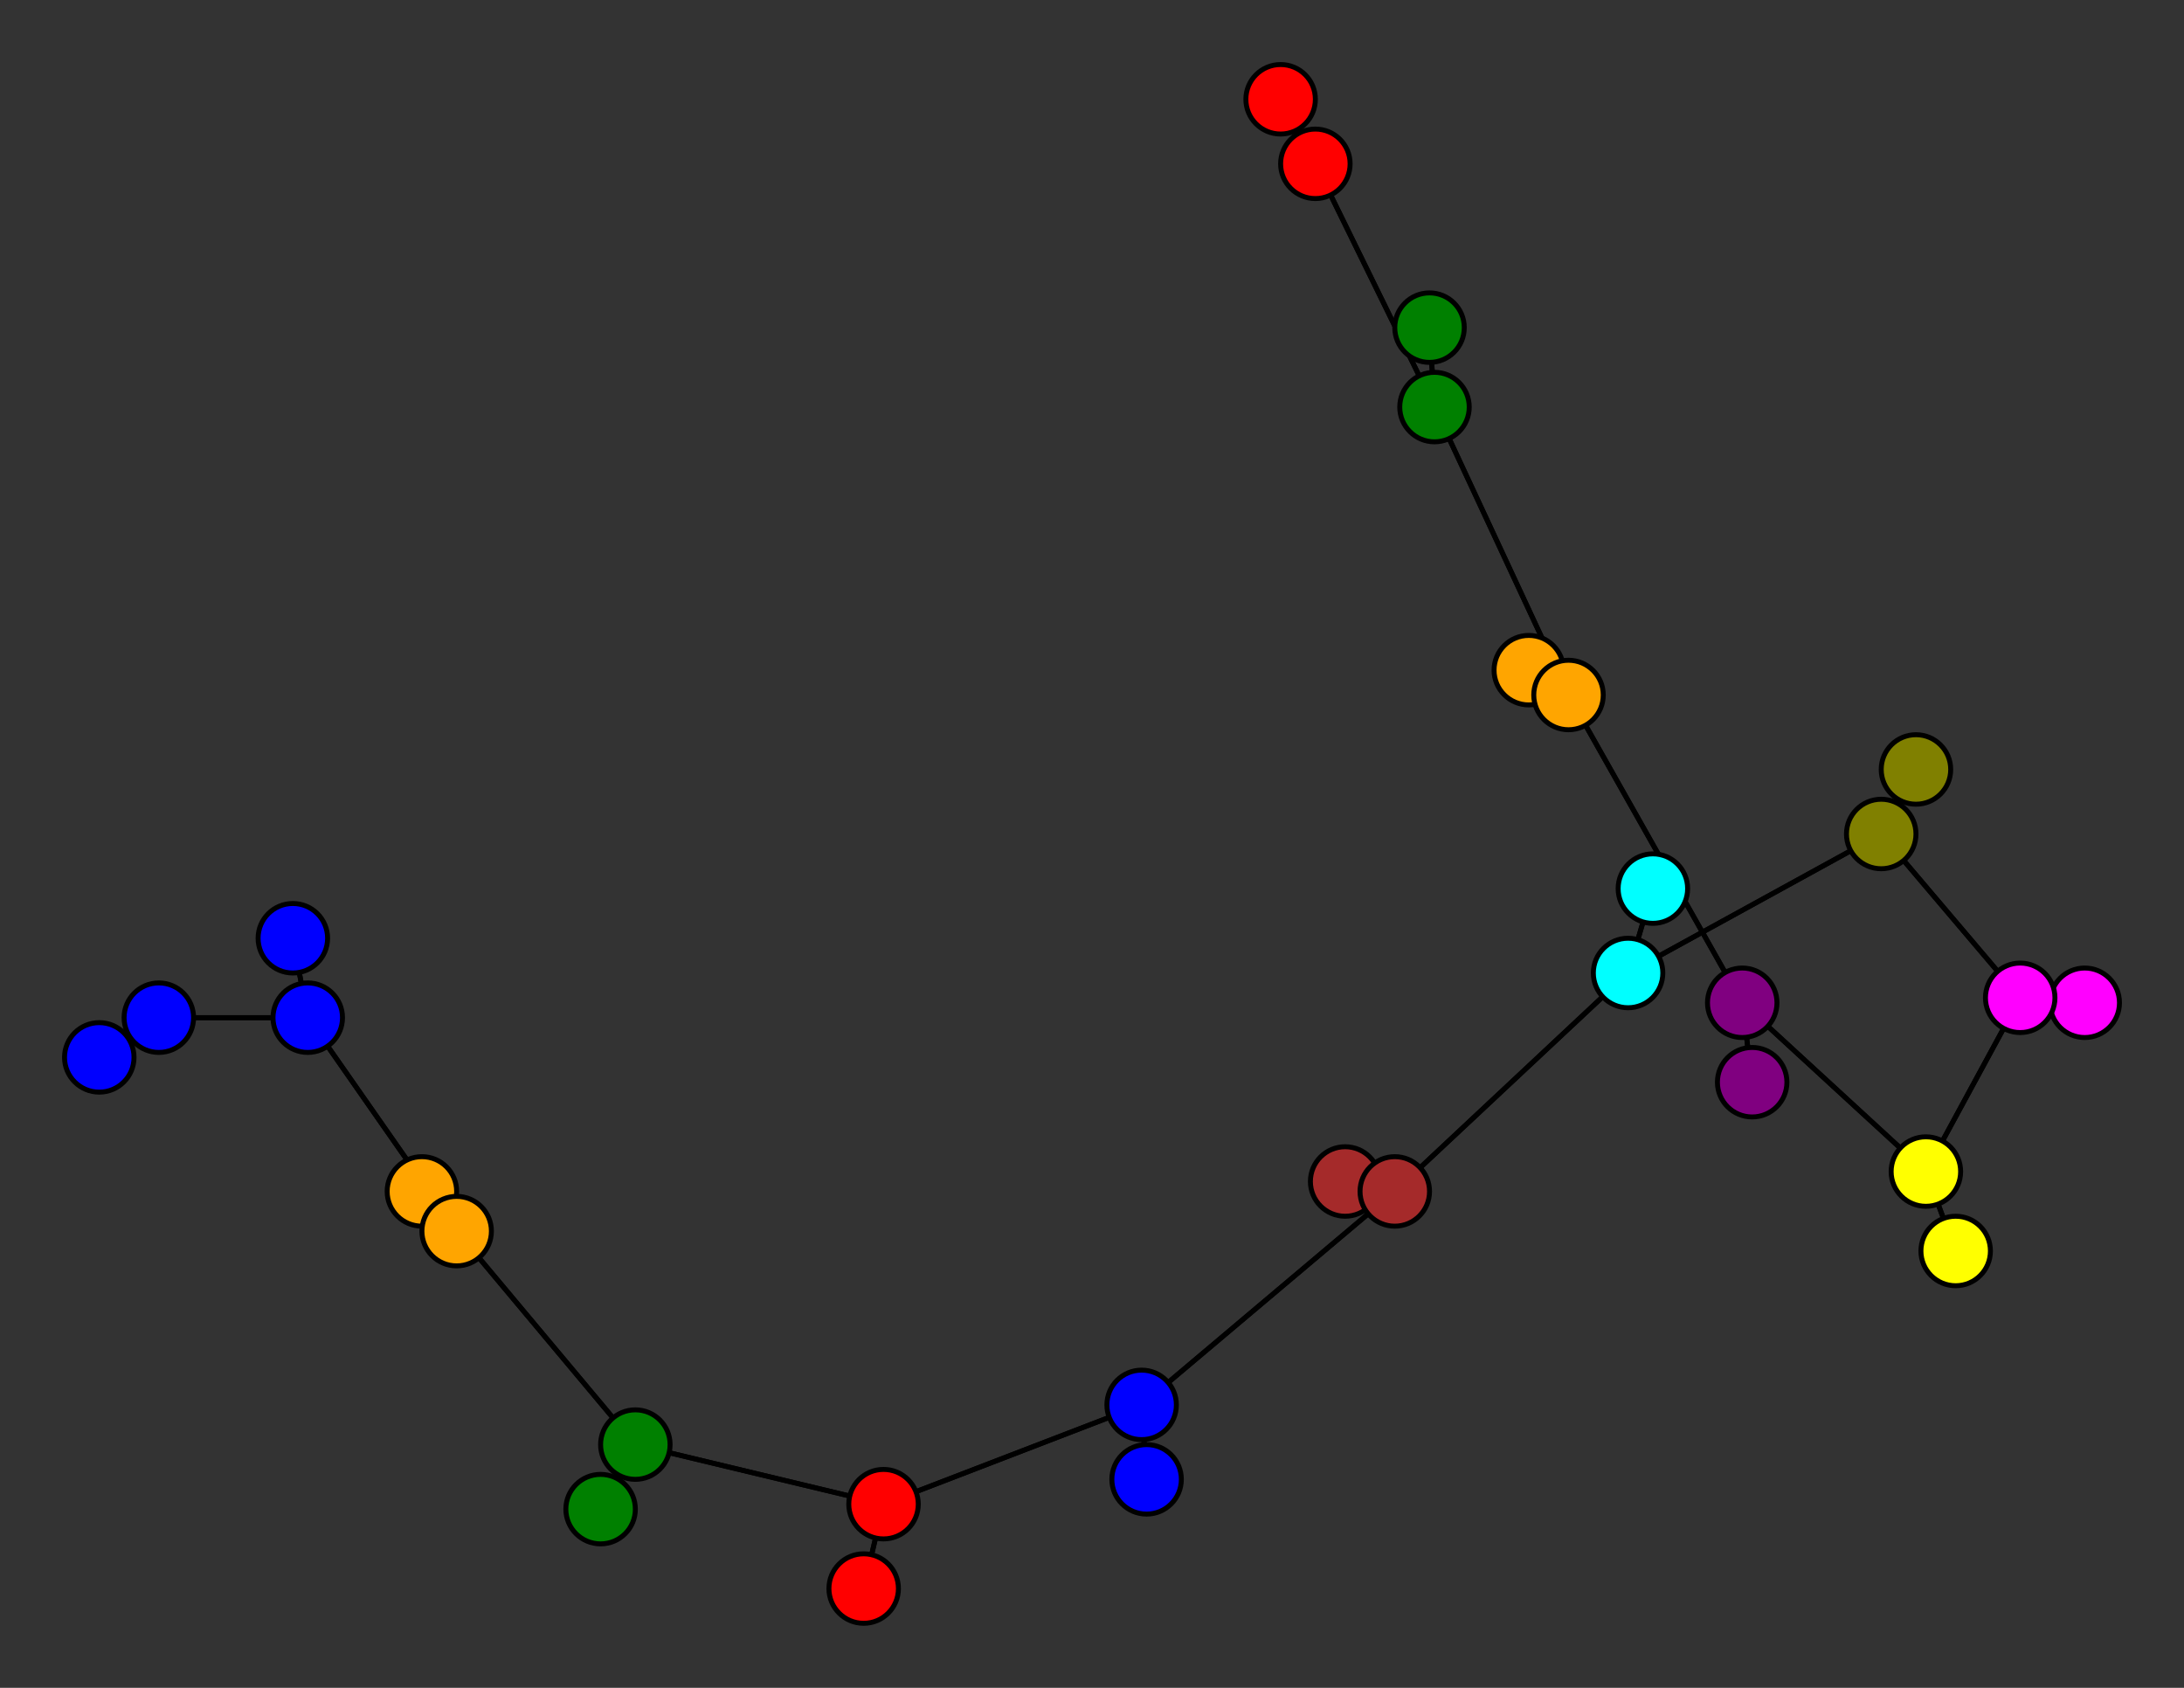 <svg width="440" height="340" xmlns="http://www.w3.org/2000/svg">
<rect width="100%" height="100%" fill="#333333" stroke="none"/>
<path stroke-width="1" stroke="black" d="M 258 20 265 33"/>
<path stroke-width="1" stroke="black" d="M 271 238 281 240"/>
<path stroke-width="1" stroke="black" d="M 281 240 328 196"/>
<path stroke-width="1" stroke="black" d="M 281 240 271 238"/>
<path stroke-width="1" stroke="black" d="M 281 240 230 283"/>
<path stroke-width="1" stroke="black" d="M 231 298 230 283"/>
<path stroke-width="1" stroke="black" d="M 230 283 281 240"/>
<path stroke-width="1" stroke="black" d="M 230 283 231 298"/>
<path stroke-width="1" stroke="black" d="M 230 283 178 303"/>
<path stroke-width="1" stroke="black" d="M 174 320 178 303"/>
<path stroke-width="1" stroke="black" d="M 178 303 230 283"/>
<path stroke-width="1" stroke="black" d="M 178 303 174 320"/>
<path stroke-width="1" stroke="black" d="M 178 303 128 291"/>
<path stroke-width="1" stroke="black" d="M 121 304 128 291"/>
<path stroke-width="1" stroke="black" d="M 128 291 178 303"/>
<path stroke-width="1" stroke="black" d="M 128 291 121 304"/>
<path stroke-width="1" stroke="black" d="M 128 291 92 248"/>
<path stroke-width="1" stroke="black" d="M 85 240 92 248"/>
<path stroke-width="1" stroke="black" d="M 92 248 128 291"/>
<path stroke-width="1" stroke="black" d="M 92 248 85 240"/>
<path stroke-width="1" stroke="black" d="M 92 248 62 205"/>
<path stroke-width="1" stroke="black" d="M 59 189 62 205"/>
<path stroke-width="1" stroke="black" d="M 62 205 92 248"/>
<path stroke-width="1" stroke="black" d="M 62 205 59 189"/>
<path stroke-width="1" stroke="black" d="M 62 205 32 205"/>
<path stroke-width="1" stroke="black" d="M 20 213 32 205"/>
<path stroke-width="1" stroke="black" d="M 328 196 281 240"/>
<path stroke-width="1" stroke="black" d="M 328 196 333 179"/>
<path stroke-width="1" stroke="black" d="M 328 196 379 168"/>
<path stroke-width="1" stroke="black" d="M 333 179 328 196"/>
<path stroke-width="1" stroke="black" d="M 265 33 258 20"/>
<path stroke-width="1" stroke="black" d="M 265 33 289 82"/>
<path stroke-width="1" stroke="black" d="M 288 66 289 82"/>
<path stroke-width="1" stroke="black" d="M 289 82 265 33"/>
<path stroke-width="1" stroke="black" d="M 289 82 288 66"/>
<path stroke-width="1" stroke="black" d="M 289 82 316 140"/>
<path stroke-width="1" stroke="black" d="M 308 135 316 140"/>
<path stroke-width="1" stroke="black" d="M 316 140 289 82"/>
<path stroke-width="1" stroke="black" d="M 316 140 308 135"/>
<path stroke-width="1" stroke="black" d="M 316 140 351 202"/>
<path stroke-width="1" stroke="black" d="M 353 218 351 202"/>
<path stroke-width="1" stroke="black" d="M 351 202 316 140"/>
<path stroke-width="1" stroke="black" d="M 32 205 62 205"/>
<path stroke-width="1" stroke="black" d="M 351 202 353 218"/>
<path stroke-width="1" stroke="black" d="M 394 252 388 236"/>
<path stroke-width="1" stroke="black" d="M 388 236 351 202"/>
<path stroke-width="1" stroke="black" d="M 388 236 394 252"/>
<path stroke-width="1" stroke="black" d="M 388 236 407 201"/>
<path stroke-width="1" stroke="black" d="M 420 202 407 201"/>
<path stroke-width="1" stroke="black" d="M 407 201 388 236"/>
<path stroke-width="1" stroke="black" d="M 407 201 420 202"/>
<path stroke-width="1" stroke="black" d="M 407 201 379 168"/>
<path stroke-width="1" stroke="black" d="M 386 155 379 168"/>
<path stroke-width="1" stroke="black" d="M 379 168 407 201"/>
<path stroke-width="1" stroke="black" d="M 379 168 386 155"/>
<path stroke-width="1" stroke="black" d="M 379 168 328 196"/>
<path stroke-width="1" stroke="black" d="M 351 202 388 236"/>
<path stroke-width="1" stroke="black" d="M 32 205 20 213"/>
<circle cx="258" cy="20" r="7.0" style="fill:red;stroke:black;stroke-width:1.0"/>
<circle cx="265" cy="33" r="7.0" style="fill:red;stroke:black;stroke-width:1.0"/>
<circle cx="288" cy="66" r="7.0" style="fill:green;stroke:black;stroke-width:1.0"/>
<circle cx="289" cy="82" r="7.0" style="fill:green;stroke:black;stroke-width:1.0"/>
<circle cx="308" cy="135" r="7.0" style="fill:orange;stroke:black;stroke-width:1.0"/>
<circle cx="316" cy="140" r="7.0" style="fill:orange;stroke:black;stroke-width:1.0"/>
<circle cx="353" cy="218" r="7.0" style="fill:purple;stroke:black;stroke-width:1.0"/>
<circle cx="351" cy="202" r="7.0" style="fill:purple;stroke:black;stroke-width:1.0"/>
<circle cx="394" cy="252" r="7.0" style="fill:yellow;stroke:black;stroke-width:1.0"/>
<circle cx="388" cy="236" r="7.0" style="fill:yellow;stroke:black;stroke-width:1.0"/>
<circle cx="420" cy="202" r="7.0" style="fill:fuchsia;stroke:black;stroke-width:1.0"/>
<circle cx="407" cy="201" r="7.0" style="fill:fuchsia;stroke:black;stroke-width:1.0"/>
<circle cx="386" cy="155" r="7.0" style="fill:olive;stroke:black;stroke-width:1.0"/>
<circle cx="379" cy="168" r="7.0" style="fill:olive;stroke:black;stroke-width:1.0"/>
<circle cx="333" cy="179" r="7.0" style="fill:aqua;stroke:black;stroke-width:1.0"/>
<circle cx="328" cy="196" r="7.0" style="fill:aqua;stroke:black;stroke-width:1.0"/>
<circle cx="271" cy="238" r="7.0" style="fill:brown;stroke:black;stroke-width:1.0"/>
<circle cx="281" cy="240" r="7.0" style="fill:brown;stroke:black;stroke-width:1.0"/>
<circle cx="231" cy="298" r="7.0" style="fill:blue;stroke:black;stroke-width:1.0"/>
<circle cx="230" cy="283" r="7.0" style="fill:blue;stroke:black;stroke-width:1.0"/>
<circle cx="174" cy="320" r="7.0" style="fill:red;stroke:black;stroke-width:1.0"/>
<circle cx="178" cy="303" r="7.0" style="fill:red;stroke:black;stroke-width:1.0"/>
<circle cx="121" cy="304" r="7.0" style="fill:green;stroke:black;stroke-width:1.0"/>
<circle cx="128" cy="291" r="7.0" style="fill:green;stroke:black;stroke-width:1.0"/>
<circle cx="85" cy="240" r="7.0" style="fill:orange;stroke:black;stroke-width:1.0"/>
<circle cx="92" cy="248" r="7.0" style="fill:orange;stroke:black;stroke-width:1.0"/>
<circle cx="59" cy="189" r="7.0" style="fill:blue;stroke:black;stroke-width:1.0"/>
<circle cx="62" cy="205" r="7.0" style="fill:blue;stroke:black;stroke-width:1.0"/>
<circle cx="20" cy="213" r="7.0" style="fill:blue;stroke:black;stroke-width:1.0"/>
<circle cx="32" cy="205" r="7.0" style="fill:blue;stroke:black;stroke-width:1.0"/>
</svg>
